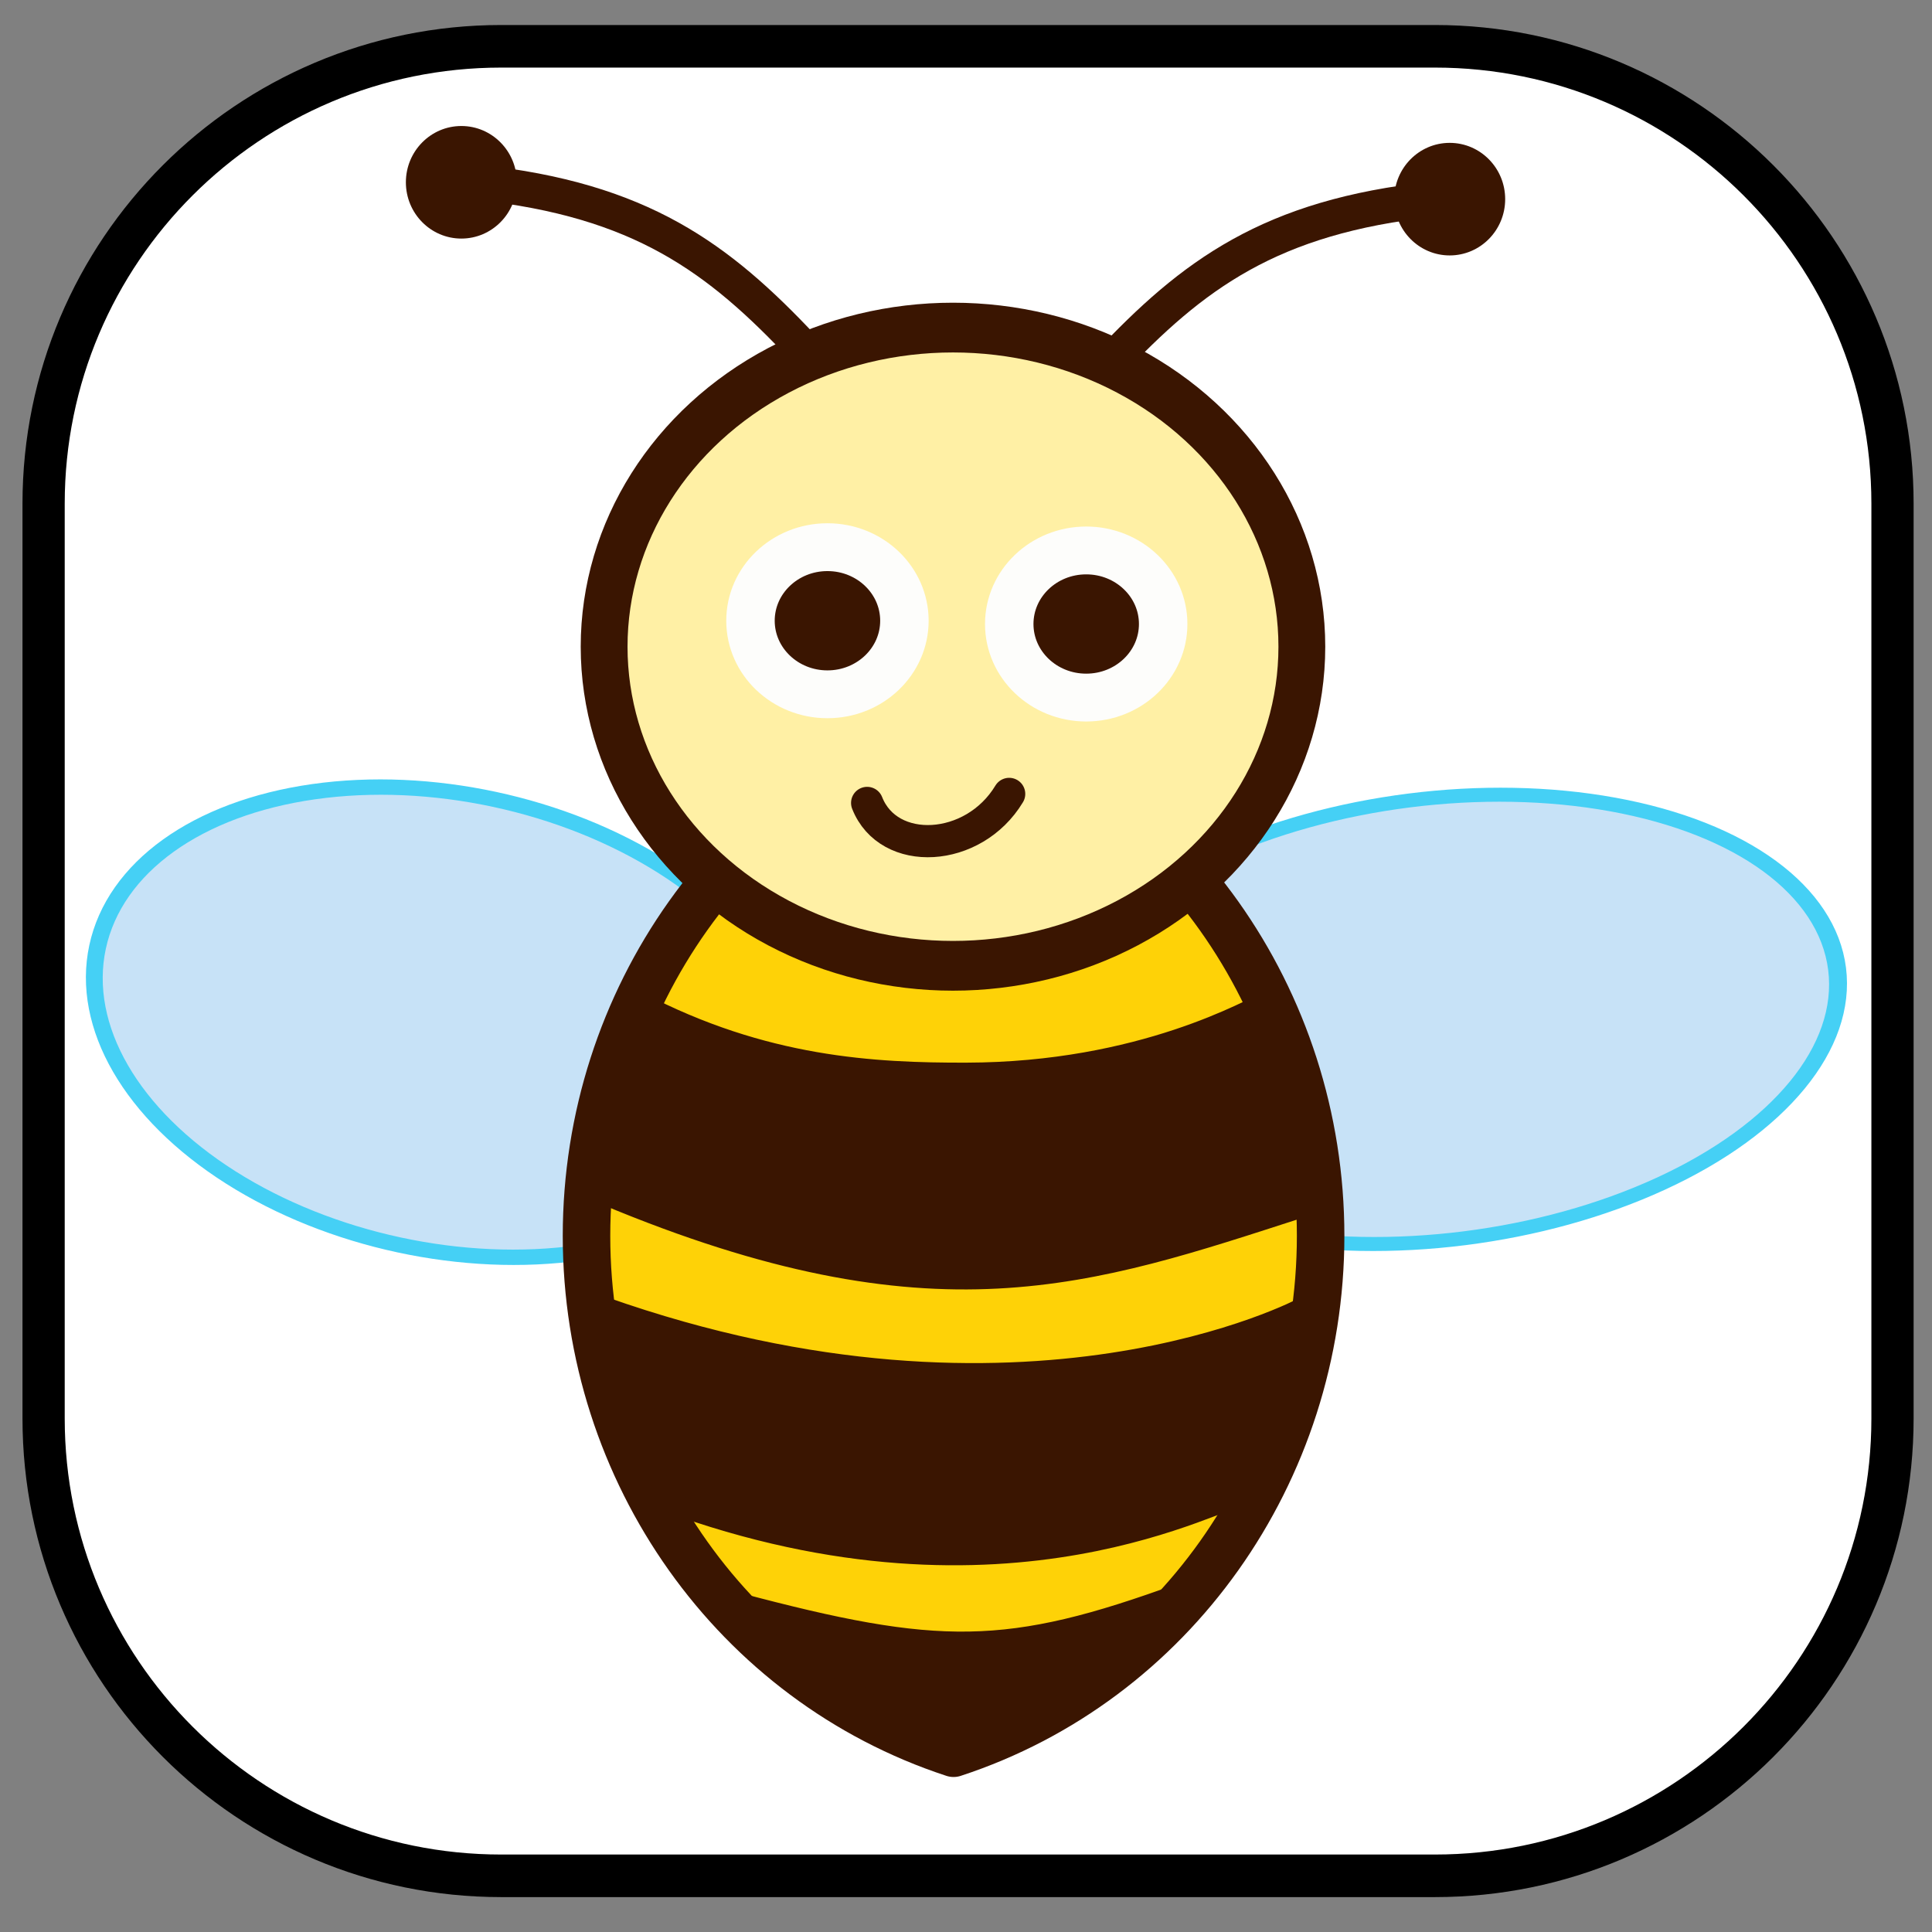 <?xml version="1.0" encoding="UTF-8" standalone="no"?>
<!DOCTYPE svg PUBLIC "-//W3C//DTD SVG 1.1//EN" "http://www.w3.org/Graphics/SVG/1.1/DTD/svg11.dtd">
<svg width="100%" height="100%" viewBox="0 0 512 512" version="1.1" xmlns="http://www.w3.org/2000/svg" xmlns:xlink="http://www.w3.org/1999/xlink" xml:space="preserve" xmlns:serif="http://www.serif.com/" style="fill-rule:evenodd;clip-rule:evenodd;stroke-linecap:round;stroke-linejoin:round;stroke-miterlimit:1.5;">
    <rect x="0" y="0" width="512" height="512" fill="#808080" stroke="none"/>
    <g transform="matrix(0.993,0,0,1.001,-6.883,-4.43)">
        <g id="background">
            <path d="M512,137.772C512,70.941 457.275,16.683 389.87,16.683L140.698,16.683C73.293,16.683 18.568,70.941 18.568,137.772L18.568,379.951C18.568,446.782 73.293,501.04 140.698,501.04L389.87,501.04C457.275,501.04 512,446.782 512,379.951L512,137.772Z" style="fill:white;stroke:black;stroke-width:11.27px;"/>
        </g>
    </g>
    <g id="icon">
        <g transform="matrix(1.528,-0.193,0.15,1.186,-300.695,81.2)">
            <ellipse cx="423.588" cy="228.241" rx="69.413" ry="48.909" style="fill:rgb(199,226,247);stroke:rgb(69,208,245);stroke-width:3.09px;"/>
        </g>
        <g transform="matrix(-1.334,-0.287,-0.259,1.207,742.632,116.972)">
            <ellipse cx="423.588" cy="228.241" rx="69.413" ry="48.909" style="fill:rgb(199,226,247);stroke:rgb(69,208,245);stroke-width:3.28px;"/>
        </g>
        <g transform="matrix(0.923,0,0,0.952,16.417,22.275)">
            <path d="M256,464.449C193.236,444.524 150.611,386.358 150.611,320.636C150.611,254.913 193.236,196.747 256,176.822C318.764,196.747 361.389,254.913 361.389,320.636C361.389,386.358 318.764,444.524 256,464.449Z" style="fill:rgb(254,210,7);stroke:rgb(58,21,1);stroke-width:13.64px;stroke-linejoin:miter;"/>
        </g>
        <g transform="matrix(1,0,0,1.171,2.84217e-14,-64.556)">
            <path d="M160.137,350.907C271.766,384.599 345.072,351.093 345.072,351.093L329.019,393.924C325.268,392.705 267.521,423.435 176.286,394.832L160.137,350.907Z" style="fill:rgb(58,21,1);stroke:rgb(58,21,1);stroke-width:4.63px;"/>
        </g>
        <g transform="matrix(1.076,0,0,0.879,-23.882,115.774)">
            <path d="M203.894,350.004C253.301,366.09 270.286,366.236 312.971,347.144L269.108,390.409C259.414,397.708 258.555,396.479 248.561,391.753L203.894,350.004Z" style="fill:rgb(58,21,1);stroke:rgb(58,21,1);stroke-width:3.16px;"/>
        </g>
        <g transform="matrix(0.961,0,0,1.343,13.536,-205.122)">
            <path d="M162.477,350.855C196.832,363.724 227.107,364.785 252.363,364.749C300.575,364.68 330.502,352.122 335.615,350.487L345.072,390.66C286.642,404.161 243.477,415.371 152.586,388.186L162.477,350.855Z" style="fill:rgb(58,21,1);stroke:rgb(58,21,1);stroke-width:4.65px;"/>
        </g>
        <g transform="matrix(1.133,0,0,1.204,-61.422,-52.276)">
            <ellipse cx="277.116" cy="185.761" rx="81.599" ry="70.239" style="fill:rgb(255,240,165);stroke:rgb(58,21,1);stroke-width:10.95px;"/>
        </g>
        <g transform="matrix(1.016,0,0,1.003,0.24,-2.528)">
            <ellipse cx="215.592" cy="166.53" rx="20.075" ry="19.437" style="fill:rgb(58,21,1);stroke:rgb(253,253,251);stroke-width:12.64px;"/>
        </g>
        <g transform="matrix(1.016,0,0,1.003,68.814,-1.66)">
            <ellipse cx="215.592" cy="166.53" rx="20.075" ry="19.437" style="fill:rgb(58,21,1);stroke:rgb(253,253,251);stroke-width:12.64px;"/>
        </g>
        <path d="M229.802,212.785C235.462,227.207 257.991,226.074 267.441,210.395" style="fill:none;stroke:rgb(58,21,1);stroke-width:8.53px;"/>
        <path d="M293.631,96.626C316.049,72.785 336.613,57.41 379.659,52.807" style="fill:none;stroke:rgb(58,21,1);stroke-width:9.33px;"/>
        <g transform="matrix(-1,0,0,1,506.45,-4.466)">
            <path d="M293.631,96.626C316.049,72.785 336.613,57.41 379.659,52.807" style="fill:none;stroke:rgb(58,21,1);stroke-width:9.33px;"/>
        </g>
        <g transform="matrix(-0.945,0,0,0.965,489.373,-38.707)">
            <ellipse cx="388.473" cy="90.172" rx="15.559" ry="15.456" style="fill:rgb(58,21,1);"/>
        </g>
        <g transform="matrix(0.945,0,0,0.965,17.077,-34.24)">
            <ellipse cx="388.473" cy="90.172" rx="15.559" ry="15.456" style="fill:rgb(58,21,1);"/>
        </g>
    </g>
</svg>

